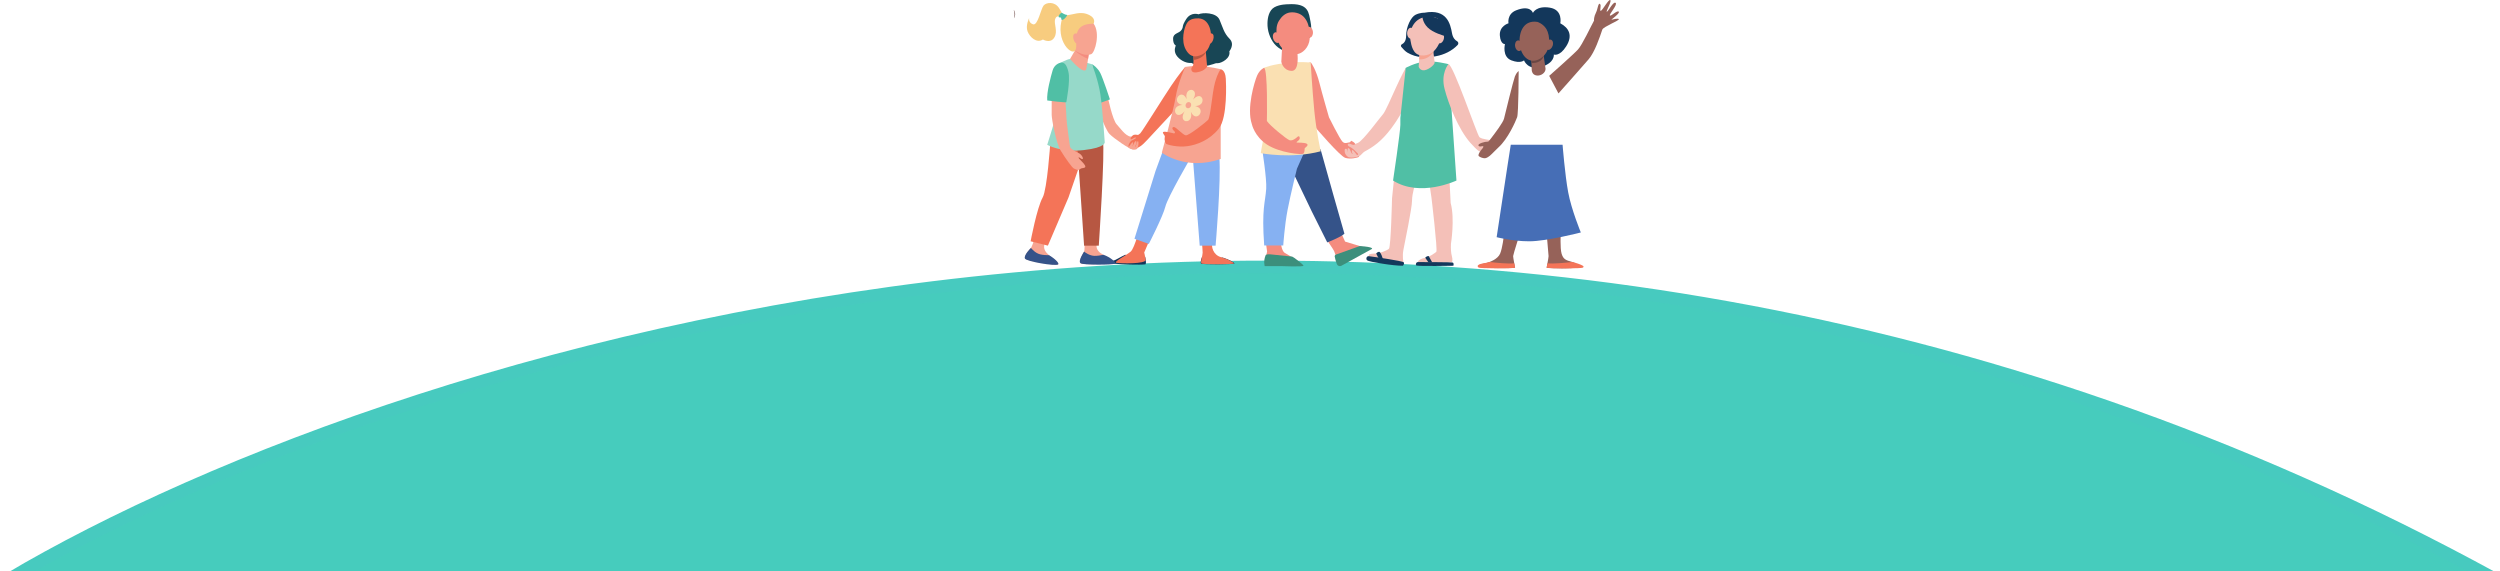 <svg width="604" height="138" viewBox="0 0 604 138" fill="none" xmlns="http://www.w3.org/2000/svg">
<path d="M2 140C98.333 83 353.4 3.2 603 140H2Z" fill="#46CCBD" stroke="#47CABF" stroke-width="3" stroke-linecap="round"/>
<path d="M298.242 63.66C298.242 63.427 296.995 62.711 295.381 62.218C293.66 62.799 291.273 62.319 290.377 62.148C290.103 62.865 290.015 63.544 290.155 63.685C290.423 63.952 298.242 63.91 298.242 63.66Z" fill="#13375B"/>
<path d="M269.301 63.72C270.858 63.875 275.402 64.039 276.725 63.869C276.725 63.869 276.973 63.821 276.799 62.757C276.755 62.496 276.712 62.259 276.672 62.049C275.471 62.364 272.856 61.693 271.82 61.556C270.696 62.094 269.427 62.899 269.017 62.966C268.425 63.063 268.426 63.633 269.301 63.72Z" fill="#13375B"/>
<path d="M290.42 59.024C290.42 59.024 290.561 60.423 290.561 61.04C290.561 61.656 289.987 63.394 290.254 63.66C290.52 63.926 298.119 63.893 298.119 63.643C298.119 63.392 296.776 62.634 294.951 62.113C293.126 61.592 292.505 59.57 292.979 58.408L290.42 59.024Z" fill="#F47458"/>
<path d="M249.82 57.997C249.82 57.997 249.361 59.625 248.997 59.989C248.634 60.352 247.43 61.762 247.726 62.461C248.023 63.161 255.364 64.162 255.644 63.884C255.922 63.605 254.375 62.427 253.498 61.703C252.62 60.98 251.993 60.091 252.36 59.013C252.729 57.934 252.728 58.041 252.728 57.934C252.728 57.827 249.82 57.997 249.82 57.997Z" fill="#F7A491"/>
<path d="M255.644 63.884C255.976 63.635 254.944 62.521 253.449 61.662C252.824 61.661 251.988 61.619 251.282 61.442C250.176 61.166 249.327 60.207 249.076 59.896C249.052 59.928 247.272 61.642 247.619 62.461C247.916 63.161 254.98 64.382 255.644 63.884Z" fill="#355389"/>
<path d="M262.004 58.788C262.004 58.788 262.139 60.46 261.863 60.893C261.588 61.328 260.625 63.048 261.161 63.584C261.646 64.069 268.373 63.757 268.582 63.425C268.795 63.093 267.643 62.099 266.63 61.585C265.616 61.071 264.808 60.34 264.932 59.208C265.055 58.075 265.079 58.179 265.055 58.075C265.032 57.97 262.004 58.788 262.004 58.788Z" fill="#F7A491"/>
<path d="M269.418 63.693C269.769 63.471 268.218 62.069 266.572 61.556C265.961 61.692 265.137 61.833 264.409 61.815C263.269 61.786 262.231 61.035 261.917 60.786C261.903 60.823 260.37 63.042 261.057 63.608C261.594 64.05 268.886 64.031 269.418 63.693Z" fill="#355389"/>
<path d="M316.658 15.094C316.816 15.084 318.006 17.005 318.752 19.956C319.497 22.904 321.085 28.349 321.085 28.349C321.085 28.349 323.662 33.55 324.358 34.247C325.055 34.944 325.731 34.223 326.433 34.441C326.65 34.509 327.318 35.09 327.318 35.09C327.318 35.09 328.523 37.699 328.345 37.877C328.167 38.055 326.303 38.558 325.007 38.137C323.71 37.715 317.682 30.65 317.682 30.65C317.682 30.65 312.769 15.355 316.658 15.094Z" fill="#F48C7F"/>
<path d="M340.206 16.999L339.622 16.393C339.622 16.393 338.553 18.314 337.322 21.036C336.091 23.759 334.615 27.113 334.113 27.616C333.611 28.117 329.382 33.934 328.102 34.501C326.822 35.068 327.217 34.82 326.189 34.697C325.417 34.604 325.502 35.163 326.004 35.422C326.139 35.492 326.293 35.538 326.602 35.757C327.213 36.191 327.737 36.808 328.12 37.167C328.269 37.306 327.959 37.559 327.785 37.386C327.604 37.205 326.995 36.264 326.741 36.264C326.485 36.264 326.655 36.908 326.765 37.115C326.874 37.322 326.631 37.261 326.412 36.75C326.194 36.24 326.036 35.73 325.719 35.802C325.464 35.861 325.62 36.567 325.691 36.839C325.618 36.58 325.416 35.937 325.221 35.937C324.979 35.937 324.869 35.961 324.869 36.44C324.869 36.92 325.039 37.435 325.598 37.858C326.157 38.282 327.722 37.999 328.366 37.743C328.805 37.568 329.242 36.855 329.682 36.617C331.648 35.556 333.669 34.29 336.172 30.954C339.234 26.87 340.429 23.224 340.429 23.224L340.206 16.999Z" fill="#F4C0B8"/>
<path d="M339.072 63.33C339.072 63.33 338.747 61.969 339.072 60.316C339.396 58.663 341.146 50.236 341.146 48.486C341.146 46.737 341.989 44.177 341.989 44.177L336.836 42.88L336.317 47.903C336.317 47.903 336.042 59.619 335.572 60.089C335.102 60.559 333.114 61.253 332.493 61.253C331.797 61.253 330.694 61.3 330.694 61.65C330.694 62.001 330.791 62.228 330.791 62.228L339.072 63.33Z" fill="#F4C0B8"/>
<path d="M345.208 43.437L345.845 47.773C345.845 47.773 347.362 60.482 347.012 60.832C346.662 61.181 345.073 62.206 344.344 62.286C343.615 62.367 342.588 62.86 342.588 63.249C342.588 64.034 350.787 63.396 350.787 63.396C350.787 63.396 351.047 62.811 350.787 61.952C350.529 61.094 350.529 59.878 350.529 59.684C350.529 59.49 350.545 59.651 350.545 59.344C350.545 59.036 350.545 58.938 350.545 58.938C350.545 58.938 351.533 52.878 350.48 49.053L350.107 41.632L345.208 43.437Z" fill="#F4C0B8"/>
<path d="M311.111 1.032C311.111 1.032 309.216 1.01 307.903 1.75C306.595 2.488 306.244 4.248 306.22 5.624C306.188 7.401 306.77 9.19 307.878 10.585C308.988 11.981 310.941 12.608 310.941 12.608L316.437 9.105C316.437 9.105 317.091 7.473 316.629 5.286C316.167 3.098 316.288 0.691 311.111 1.032Z" fill="#184655"/>
<path d="M320.372 57.686C320.372 57.686 322.187 60.295 322.316 60.652C322.446 61.008 323.338 63.374 323.338 63.374L330.305 59.988L324.974 58.367L323.904 56.033L320.372 57.686Z" fill="#F48C7F"/>
<path d="M311.233 39.217L316.921 51.079L320.664 58.566C320.664 58.566 323.985 57.286 324.812 56.459L322.123 47.028L319.06 36.107L312.621 35.521L311.233 39.217Z" fill="#355389"/>
<path d="M305.869 58.89C305.869 58.89 306.128 60.64 306.128 60.754C306.128 60.866 305.739 62.551 305.675 63.005C305.61 63.459 305.675 63.815 305.675 63.815L312.278 62.236C312.278 62.236 311.298 61.596 310.422 61.11C309.547 60.624 309.418 58.306 309.418 58.306L305.869 58.89Z" fill="#F48C7F"/>
<path d="M304.945 36.106C304.945 36.106 306.076 43.221 305.917 45.602C305.689 49.02 304.783 50.334 305.431 59.298H310.034C310.034 59.298 310.358 54.482 311.07 50.755C311.784 47.028 313.339 40.774 313.339 40.774L315.899 35.002L304.945 36.106Z" fill="#86B1F2"/>
<path d="M307.608 9.357C307.83 10.053 308.391 10.494 308.861 10.345C309.331 10.195 309.532 9.509 309.31 8.814C309.088 8.119 308.528 7.677 308.057 7.827C307.587 7.978 307.387 8.663 307.608 9.357Z" fill="#F48C7F"/>
<path d="M315.423 7.873C315.485 8.601 315.933 9.156 316.426 9.115C316.917 9.072 317.265 8.449 317.204 7.722C317.142 6.995 316.693 6.439 316.201 6.481C315.71 6.523 315.362 7.146 315.423 7.873Z" fill="#F48C7F"/>
<path d="M305.379 16.384C305.379 16.384 305.914 30.18 305.379 32.757C304.845 35.333 304.599 37.004 304.599 37.004C304.599 37.004 311.991 38.444 319.088 36.549C319.088 36.549 318.018 31.736 317.532 26.729C317.047 21.721 316.658 15.094 316.658 15.094C316.658 15.094 313.967 14.893 311.894 15.084C307.182 15.515 305.379 16.384 305.379 16.384Z" fill="#FAE0B2"/>
<path d="M309.775 11.144L309.566 14.918C309.566 14.918 309.92 17.002 311.986 17.123C314.052 17.245 313.444 12.797 313.444 12.797L313.323 11.144H309.775Z" fill="#F48C7F"/>
<path d="M305.8 61.616C305.8 61.616 306.044 61.373 306.894 61.446C307.745 61.519 312.01 61.993 312.193 61.993C312.375 61.993 314.816 63.846 314.926 64.182C315.035 64.519 309.652 64.299 309.652 64.299H305.555C305.555 64.299 305.168 63.075 305.8 61.616Z" fill="#3C8F7C"/>
<path d="M322.705 61.527C322.705 61.527 322.456 61.694 322.456 61.922C322.456 62.072 322.71 63.096 323.004 63.825C323.175 64.25 323.68 64.429 324.081 64.208L331.472 60.133C331.472 60.133 332.011 59.666 328.524 59.446L322.705 61.527Z" fill="#3C8F7C"/>
<path d="M305.379 16.384C305.379 16.384 304.33 16.844 303.714 18.269C303.098 19.696 301.121 26.145 302.45 30.002C302.45 30.002 303.049 32.934 306.127 34.943C309.206 36.953 314.575 37.436 314.879 37.132C315.182 36.828 315.194 36.301 315.194 35.963C315.194 35.625 315.899 35.455 315.899 34.993C315.899 34.531 314.709 34.45 313.339 34.45C313.339 34.45 313.097 34.425 313.397 34.199C313.695 33.971 314.077 33.688 314.012 33.259C313.947 32.83 313.667 32.849 313.404 33.112C313.141 33.377 312.27 34.085 311.573 33.882C310.876 33.68 306.761 30.302 306.079 29.232C306.079 29.232 306.352 16.614 305.379 16.384Z" fill="#F48C7F"/>
<path d="M339.623 16.393C339.623 16.393 341.841 15.162 344.196 14.887C346.551 14.611 349.929 15.494 349.929 15.494L351.877 43.621C351.877 43.621 343.127 47.777 336.564 43.621C336.564 43.621 338.327 31.811 338.327 30.151C338.327 28.491 338.327 28.491 338.327 28.491L339.623 16.393Z" fill="#50BFA5"/>
<path d="M330.698 61.895C330.464 61.869 330.244 62.006 330.165 62.228C330.074 62.483 330.115 62.71 330.305 62.901C330.654 63.25 336.734 64.246 338.857 64.199C339.082 64.193 339.404 63.524 339.072 63.33C338.553 63.026 332.301 62.077 330.698 61.895Z" fill="#13375B"/>
<path d="M332.493 61.253L332.995 62.276L334.113 62.584C334.113 62.584 333.595 60.754 333.141 60.834C332.688 60.915 332.493 61.253 332.493 61.253Z" fill="#13375B"/>
<path d="M342.587 63.315C342.374 63.314 342.182 63.449 342.116 63.651C342.063 63.815 342.045 64.002 342.166 64.124C342.426 64.383 351.134 64.205 351.134 64.205C351.134 64.205 351.344 63.557 350.965 63.427C350.715 63.341 344.101 63.318 342.587 63.315Z" fill="#13375B"/>
<path d="M345.211 61.919C345.133 61.777 344.533 61.928 344.344 62.286L345.116 63.395L346.023 63.393L345.211 61.919Z" fill="#13375B"/>
<path d="M349.929 15.494C349.929 15.494 348.033 17.731 349.006 21.474C349.977 25.217 352.327 31.18 355.228 34.499C355.698 35.037 356.783 36.171 357.269 36.496C357.756 36.82 359.813 37.046 359.813 37.046C359.813 37.046 360.721 34.259 360.462 34C360.202 33.74 358.023 33.717 357.432 33.125C356.84 32.533 351.096 15.494 349.929 15.494Z" fill="#F4C0B8"/>
<path d="M360.758 35.013C360.758 35.013 361 35.037 361 35.511C361 35.985 360.587 36.714 360.307 36.994C360.028 37.273 357.468 36.593 357.468 36.593C357.468 36.593 358.4 36.617 358.717 36.222C358.86 36.045 359.129 35.219 359.397 35.219C359.664 35.219 359.372 36.338 359.372 36.338C359.372 36.338 359.883 34.867 360.149 34.867C360.416 34.867 360.442 35.134 360.32 35.584C360.198 36.033 360.593 34.883 360.758 35.013Z" fill="#F4C0B8"/>
<path d="M326.004 34.622C326.004 34.622 326.73 35.092 327.162 34.988C327.593 34.885 327.381 34.664 327.178 34.462C326.976 34.259 326.432 33.999 326.432 33.999L326.004 34.622Z" fill="#F48C7F"/>
<path d="M311.648 3.013C310.472 3.186 309.611 4.02 308.985 5.038C307.745 7.056 308.754 10.025 309.094 10.706C309.434 11.386 310.795 13.137 312.813 13.137C314.83 13.137 316.24 11.289 316.41 9.491C316.638 7.083 315.993 4.081 313.701 3.244C313.076 3.016 312.336 2.911 311.648 3.013Z" fill="#F48C7F"/>
<path d="M344.119 3.074C344.119 3.074 343.123 3.025 342.005 3.56C340.886 4.094 339.72 6.499 339.72 8.638C339.72 9.94 339.144 10.477 338.693 10.698C338.45 10.817 338.386 11.132 338.564 11.334C339.005 11.835 339.464 12.385 340.042 12.723C342.235 13.998 344.444 14.037 346.91 13.585C348.893 13.222 350.764 12.329 352.171 10.865C352.436 10.589 352.363 10.134 352.027 9.954C351.561 9.704 351.012 9.166 350.804 8.008C350.415 5.844 349.612 2.029 344.119 3.074Z" fill="#13375B"/>
<path d="M347.091 8.976C346.933 9.688 347.194 10.352 347.676 10.46C348.158 10.567 348.676 10.076 348.835 9.364C348.993 8.652 348.731 7.987 348.25 7.88C347.769 7.773 347.25 8.263 347.091 8.976Z" fill="#F4C0B8"/>
<path d="M339.966 8.026C339.966 8.756 340.366 9.347 340.859 9.347C341.353 9.347 341.753 8.756 341.753 8.026C341.753 7.296 341.353 6.704 340.859 6.704C340.366 6.704 339.966 7.296 339.966 8.026Z" fill="#F4C0B8"/>
<path d="M342.993 12.723L342.75 16.062C342.75 16.062 342.864 16.823 343.771 16.985C344.678 17.147 346.607 15.802 346.607 15.089L346.153 11.233L342.993 12.723Z" fill="#F4C0B8"/>
<path d="M342.875 14.352C344.308 14.424 345.461 13.777 346.314 12.6L346.153 11.233L342.993 12.723L342.875 14.352Z" fill="#F7A491"/>
<path d="M340.765 9.734C340.984 10.974 341.349 13.155 343.293 13.38C345.238 13.604 346.696 12.553 347.62 10.658C348.543 8.761 348.325 6.258 347.814 5.018C347.409 4.033 345.658 4.08 344.798 4.095C341.916 4.143 340.281 6.989 340.765 9.734Z" fill="#F4C0B8"/>
<path d="M343.609 3.698C343.609 3.698 343.579 5.292 344.905 6.619C346.232 7.946 348.899 8.638 348.899 8.638L349.216 9.386C349.216 9.386 349.637 7.003 348.632 5.416C347.628 3.827 343.609 3.698 343.609 3.698Z" fill="#13375B"/>
<path d="M275.541 54.389C275.541 54.389 274.184 59.918 273.173 60.786C272.163 61.654 268.869 63.315 269.731 63.493C270.593 63.672 276.973 63.821 276.799 62.757C276.623 61.692 276.44 61.013 276.44 61.013L278.127 57.064L275.541 54.389Z" fill="#F47458"/>
<path d="M282.169 35.652L280.805 36.861C280.805 36.861 279.271 41.015 279.182 41.29C279.058 41.671 274.088 57.688 274.088 57.688L277.55 58.934C277.55 58.934 280.984 52.245 281.552 49.922C282.121 47.599 287.811 37.88 287.811 37.88L282.169 35.652Z" fill="#86B1F2"/>
<path d="M288.191 38.117L289.849 59.346H293.689C293.689 59.346 295.064 43.458 294.59 37.88L288.191 38.117Z" fill="#86B1F2"/>
<path d="M267.615 23.325C267.615 23.325 268.781 29.03 269.806 30.055C270.389 30.637 271.978 32.997 273.2 32.997C274.173 32.997 274.752 33.067 274.915 33.067C275.295 33.067 274.868 35.391 274.513 35.746C274.513 35.746 274.394 36.102 273.683 36.102C272.972 36.102 269.203 33.518 268.065 32.38C266.927 31.242 264.817 25.032 264.817 25.032L267.615 23.325Z" fill="#F7A491"/>
<path d="M286.341 16.166C286.341 16.166 284.871 17.873 282.928 20.765C280.985 23.657 276.016 31.686 275.484 32.218C275.355 32.347 274.952 32.605 274.952 32.605C274.952 32.605 274.256 32.455 273.88 32.593C273.513 32.729 273.02 33.439 273.194 33.612C273.367 33.787 274.037 33.206 274.243 33.212C274.447 33.218 274.466 33.217 274.466 33.328C274.466 33.439 273.634 33.898 273.398 33.961C273.161 34.024 272.537 34.984 272.655 35.303C272.774 35.623 272.766 35.731 273.067 35.731C273.367 35.731 273.414 35.967 273.667 35.967C273.921 35.967 273.983 35.652 274.268 35.778C274.553 35.904 274.632 35.873 275.516 35.336C276.401 34.798 278.053 32.799 278.883 31.969C279.711 31.14 287.29 22.883 287.29 22.883L286.341 16.166Z" fill="#F47458"/>
<path d="M289.558 3.452C289.558 3.452 287.749 2.796 286.579 4.629C285.409 6.463 286.042 6.289 285.473 7.205C284.904 8.122 283.419 7.932 283.419 9.355C283.419 10.777 284.083 10.998 284.083 10.998C284.083 10.998 283.48 12.104 284.145 13.242C284.81 14.38 286.464 15.36 287.85 15.202C287.85 15.202 289.929 16.342 292.016 15.804C294.101 15.265 293.374 15.265 294.227 15.265C295.082 15.265 297.388 14.096 297.01 12.389C297.01 12.389 298.415 10.719 297.051 9.355C295.687 7.99 295.429 6.605 294.64 4.772C293.849 2.938 290.506 3.01 289.558 3.452Z" fill="#184655"/>
<path d="M263.821 15.52C264.089 15.613 265.189 16.396 265.829 17.628C266.469 18.861 268.159 24.013 268.159 24.013L265.377 25.032L263.821 15.52Z" fill="#50BFA5"/>
<path d="M262.495 35.114L258.152 47.697L253.172 59.346L248.999 58.297C248.999 58.297 250.505 50.223 251.919 47.687C252.989 45.767 253.737 34.752 253.737 34.752L262.495 35.114Z" fill="#F47458"/>
<path d="M260.409 37.232L261.914 59.346H265.469C265.469 59.346 267.022 36.177 266.454 33.972C265.884 31.768 259.96 32.266 259.96 32.266L260.409 37.232Z" fill="#B75742"/>
<path d="M263.822 15.52C263.822 15.52 259.239 14.147 258.533 14.236C257.761 14.333 255.884 15.327 255.884 15.327C255.884 15.327 255.998 23.283 255.667 25.532C255.336 27.782 253.012 34.987 253.012 34.987C253.012 34.987 256.283 36.885 261.783 36.268C267.282 35.652 266.903 34.324 266.903 34.324C266.903 34.324 266.381 26.359 265.86 22.851C265.338 19.342 263.822 15.52 263.822 15.52Z" fill="#96D9C9"/>
<path d="M254.087 22.882C254.087 22.882 254.087 26.928 254.087 27.781C254.087 28.634 255.067 34.412 256.267 36.391C257.469 38.369 259.097 40.576 259.433 40.703C259.771 40.829 260.504 41.293 260.883 40.913C261.262 40.535 261.561 40.708 262.035 40.503C262.51 40.297 261.972 39.618 261.309 38.954C260.645 38.29 260.504 38.133 260.615 38.022C260.724 37.911 261.262 38.528 261.546 38.432C261.83 38.338 261.372 37.342 260.63 36.994C259.886 36.647 258.701 35.967 258.592 35.604C258.481 35.24 258.481 35.335 258.481 35.24C258.481 35.145 257.643 29.409 257.643 28.287C257.643 27.164 257.311 23.514 257.311 23.514L254.087 22.882Z" fill="#F7A491"/>
<path d="M294.922 16.735C294.922 16.735 292.481 16.095 289.707 15.941C288.27 15.861 286.341 16.166 286.341 16.166C286.341 16.166 284.587 20.101 284.065 23.326C283.543 26.549 280.699 36.885 280.699 36.885C280.699 36.885 286.483 41.341 294.922 38.402V16.735Z" fill="#F7A491"/>
<path d="M294.922 16.735C294.922 16.735 294.257 17.401 293.547 19.927C292.835 22.453 292.473 28.366 291.856 28.982C291.24 29.599 287.211 32.807 286.484 32.696C285.756 32.586 284.129 30.69 283.623 30.69C283.117 30.69 283.18 31.148 283.433 31.4C283.687 31.653 283.995 31.945 283.844 32.096C283.694 32.246 283.694 32.246 283.694 32.246C283.694 32.246 281.443 31.653 281.063 31.875C280.684 32.096 281.426 32.617 281.426 32.997C281.426 33.376 281.334 33.369 281.379 33.787C281.425 34.205 281.529 34.537 281.728 34.735C281.925 34.932 284.414 35.652 286.846 35.32C289.28 34.987 292.251 33.819 294.449 31.1C296.645 28.382 296.204 19.839 296.156 18.987C296.029 16.83 294.922 16.735 294.922 16.735Z" fill="#F47458"/>
<path d="M288.349 13.21C288.349 13.21 288.425 15.727 288.189 15.964C287.952 16.2 287.622 16.592 287.97 17.193C288.318 17.793 289.826 17.41 290.53 17.066C291.205 16.737 291.64 16.123 291.64 16.123L291.289 12.136L288.349 13.21Z" fill="#F47458"/>
<path d="M289.351 14.254C289.837 14.084 290.683 13.757 291.337 12.694L291.287 12.136L288.347 13.211C288.347 13.211 288.366 13.825 288.357 14.475C288.768 14.458 289.12 14.335 289.351 14.254Z" fill="#B75742"/>
<path d="M256.327 15.133C255.896 15.186 254.727 15.613 254.317 17.004C253.905 18.394 252.822 22.345 253.012 24.273C253.012 24.273 257.627 24.873 257.627 24.684C257.627 24.494 258.636 19.548 258.133 17.383C257.692 15.494 257.076 15.039 256.327 15.133Z" fill="#50BFA5"/>
<path d="M248.646 4.359C248.646 4.359 248.403 5.478 249.571 5.872C250.739 6.265 251.464 2.157 252.128 1.346C252.792 0.534 254.806 0.312 255.853 1.933C256.428 2.825 256.608 3.212 256.654 3.381C256.69 3.519 256.637 3.51 256.637 3.51L256.321 4.101C256.321 4.101 255.309 3.486 254.926 4.609C254.544 5.732 255.671 7.569 254.705 9.094C253.739 10.619 251.967 9.541 251.967 9.541C250.497 10.528 248.806 9.02 248.263 7.594C247.719 6.167 248.646 4.359 248.646 4.359Z" fill="#F7CC7F"/>
<path d="M260.17 10.045L260.009 11.696L258.533 14.236C258.533 14.236 261.446 17.76 262.345 16.918C262.545 16.73 263.052 12.999 263.052 12.999L260.17 10.045Z" fill="#F7A491"/>
<path d="M260.009 11.696L259.701 12.26C260.608 13.075 261.774 13.808 262.875 14.23C262.978 13.545 263.052 12.999 263.052 12.999L260.169 10.045L260.009 11.696Z" fill="#F48C7F"/>
<path d="M263.167 4.623C263.167 4.623 263.937 5.321 264.22 5.715C265.903 8.061 264.539 12.687 263.66 13.071C262.33 13.653 260.598 12.87 258.646 11.547C256.695 10.223 256.079 8.079 257.866 6.215C259.651 4.351 263.167 4.623 263.167 4.623Z" fill="#F7A491"/>
<path d="M256.693 4.209L257.225 3.7C259.309 3.7 260.972 2.443 263.312 3.707C264.856 4.541 264.222 5.715 264.222 5.715C258.502 5.715 260.565 10.222 259.865 12.016C259.164 13.809 254.79 9.93 256.693 4.209Z" fill="#F7CC7F"/>
<path d="M260.693 9.285C260.693 9.285 260.613 7.806 259.705 8.099C258.798 8.392 259.505 10.621 260.257 10.543C261.011 10.465 260.693 9.285 260.693 9.285Z" fill="#F7A491"/>
<path d="M291.806 9.289C291.806 9.289 291.878 7.81 292.787 8.097C293.696 8.384 293.003 10.618 292.249 10.544C291.495 10.471 291.806 9.289 291.806 9.289Z" fill="#F47458"/>
<path d="M256.543 3.094C256.543 3.094 257.405 3.628 257.752 3.584C258.099 3.539 257.219 4.666 256.754 4.783C256.288 4.9 256.452 4.451 256.354 4.297C256.254 4.143 255.892 4.263 255.809 4.15C255.617 3.891 256.136 3.143 256.543 3.094Z" fill="#50BFA5"/>
<path d="M272.614 35.652C272.614 35.652 273.41 34.419 273.672 34.359C273.932 34.3 273.612 35.201 273.612 35.367C273.612 35.533 274.086 34.099 274.347 34.099C274.608 34.099 274.644 34.289 274.537 34.655C274.43 35.023 274.181 35.498 274.301 35.498C274.419 35.498 274.756 33.903 274.952 34.099C275.147 34.294 275.072 35.598 274.703 35.967C274.333 36.336 273.247 36.106 272.614 35.652Z" fill="#F7A491"/>
<path d="M284.566 23.384C284.699 23.243 285.087 22.689 285.748 22.909C286.32 23.099 286.546 23.688 286.708 23.955C286.661 23.686 286.554 23.224 286.68 22.699C287.017 21.304 288.725 21.43 288.694 22.724C288.682 23.232 288.499 23.542 288.241 24.087C288.346 23.972 288.662 23.591 289.093 23.368C290.354 22.719 291.03 24.301 290.139 25.142C289.677 25.576 289.091 25.587 288.733 25.63C289.044 25.716 289.23 25.742 289.533 25.936C291.108 26.934 288.918 29.628 287.734 27.034C287.731 27.031 287.726 27.031 287.722 27.029C287.776 27.397 287.88 27.846 287.729 28.366C287.319 29.774 285.447 29.527 285.771 27.933C285.873 27.435 286.205 26.906 286.225 26.866C285.999 27.107 285.665 27.506 285.184 27.694C283.943 28.179 283.352 26.429 284.495 25.69C285.005 25.36 285.514 25.408 285.693 25.36C285.269 25.257 284.87 25.139 284.581 24.784C284.189 24.302 284.4 23.828 284.388 23.763C284.447 23.637 284.506 23.51 284.566 23.384ZM286.787 26.102C287.111 26.27 287.518 26.054 287.683 25.742C287.911 25.311 287.767 24.867 287.444 24.715C287.107 24.556 286.717 24.708 286.511 25.119C286.32 25.499 286.45 25.96 286.787 26.102Z" fill="#FAE0B2"/>
<path d="M288.949 4.456C288.949 4.456 287.526 4.424 286.799 5.531C286.072 6.637 285.282 9.798 286.484 11.978C287.685 14.159 289.218 13.622 289.849 13.401C290.482 13.18 291.73 12.69 292.363 10.651C292.994 8.612 292.536 4.029 288.949 4.456Z" fill="#F47458"/>
<path d="M244.91 2.368C245.05 2.553 245.138 2.768 245.196 2.992C245.196 3.03 245.435 3.741 244.963 4.431C245.099 3.926 245.25 3.366 244.91 2.368Z" fill="#6B4744"/>
<path d="M381.247 11.951C382.262 10.854 384.396 6.284 385.118 4.986C385.103 4.856 385.046 4.099 385.613 2.991C386.015 2.209 386.117 0.609 386.552 0.956C386.987 1.302 386.36 2.699 386.759 2.616C387.157 2.533 388.655 -0.29 389.048 0.024C389.444 0.339 387.863 2.906 388.219 2.832C388.576 2.757 389.775 0.25 390.333 0.694C390.89 1.139 388.666 3.505 388.966 3.743C389.265 3.982 390.63 2.452 391.079 2.81C391.527 3.168 389.12 4.805 389.33 4.762C389.54 4.718 391.041 4.329 391.114 4.637C391.196 4.985 387.477 6.409 387.13 7.124C386.469 9.058 385.311 12.579 383.782 14.358C381.909 16.535 376.522 22.571 376.522 22.571L374.284 18.327C374.284 18.327 380.045 13.253 381.247 11.951Z" fill="#966259"/>
<path d="M363.328 57.006C363.328 57.006 362.986 59.978 362.43 61.273C361.874 62.569 360.041 63.387 358.429 63.705C356.817 64.022 357.354 64.276 357.591 64.513C357.827 64.749 364.814 64.909 366.046 64.685C366.046 64.685 365.572 62.252 365.572 61.874C365.572 61.495 367.5 55.521 367.5 55.521L363.328 57.006Z" fill="#966259"/>
<path d="M366.046 64.685C366.046 64.685 365.95 64.19 365.843 63.612C364.495 63.792 361.412 63.477 359.866 63.297C359.393 63.475 358.819 63.529 358.346 63.623C356.734 63.94 356.854 64.362 357.259 64.657C357.53 64.854 364.813 64.909 366.046 64.685Z" fill="#F47458"/>
<path d="M377.076 56.311C377.076 56.311 376.887 59.961 377.278 61.273C377.682 62.625 378.258 62.856 379.84 63.296C381.395 63.729 380.804 64.42 380.569 64.657C380.333 64.893 374.894 64.909 373.662 64.685C373.662 64.685 374.136 62.253 374.136 61.874C374.136 61.495 373.559 55.355 373.559 55.355L377.076 56.311Z" fill="#966259"/>
<path d="M373.661 64.685C373.661 64.685 373.758 64.19 373.864 63.612C375.212 63.792 378.296 63.477 379.84 63.297C380.375 63.427 380.807 63.533 381.279 63.705C382.822 64.269 382.684 64.42 382.447 64.657C382.211 64.893 374.894 64.909 373.661 64.685Z" fill="#F47458"/>
<path d="M366.91 17.166C366.91 17.166 366.377 17.497 365.997 18.478C365.618 19.458 363.65 27.518 363.366 28.686C363.146 29.59 361.151 32.242 360.161 33.518C359.869 33.895 359.644 34.21 359.502 34.21C358.633 34.21 357.191 34.692 357.191 35.053C357.191 35.412 357.532 35.45 358.099 35.324C358.669 35.197 358.238 35.814 358.033 36.02C357.828 36.225 356.952 37.396 357.262 37.707C357.572 38.017 358.317 38.232 358.664 38.232C358.853 38.232 359.237 38.211 359.937 37.64C360.526 37.159 361.393 36.175 362.029 35.609C364.315 33.57 366.195 29.288 366.543 28.308C366.89 27.328 366.91 17.166 366.91 17.166Z" fill="#966259"/>
<path d="M361.59 57.302C361.59 57.302 365.289 58.297 369.483 58.297C373.68 58.297 381.928 56.164 381.928 56.164C381.928 56.164 379.653 50.665 378.871 46.445C378.088 42.226 377.52 34.973 377.52 34.973H365.002L364.219 39.994L361.59 57.302Z" fill="#466EB6"/>
<path d="M364.452 5.628C364.452 5.628 362.178 6.274 362.366 8.608C362.54 10.761 363.599 10.652 363.599 10.652C363.599 10.652 362.825 13.704 365.164 14.589C367.369 15.423 368.197 14.589 368.197 14.589C368.197 14.589 369.154 17.123 372.425 16.145C375.697 15.166 375.404 13.182 375.404 13.182C375.404 13.182 376.798 13.73 378.41 11.17C380.022 8.61 379.101 6.766 376.968 5.628C376.968 5.628 377.678 2.369 374.418 1.848C371.155 1.326 370.355 3.116 370.355 3.116C370.355 3.116 369.775 1.117 366.301 2.493C364.025 3.394 364.452 5.628 364.452 5.628Z" fill="#13375B"/>
<path d="M373.464 10.515C373.224 11.185 373.397 11.859 373.849 12.023C374.303 12.185 374.864 11.772 375.104 11.102C375.345 10.433 375.173 9.758 374.719 9.596C374.266 9.433 373.704 9.845 373.464 10.515Z" fill="#966259"/>
<path d="M366.05 11.179C366.159 11.883 366.634 12.393 367.108 12.318C367.584 12.245 367.881 11.614 367.771 10.911C367.661 10.208 367.187 9.698 366.711 9.771C366.236 9.846 365.94 10.476 366.05 11.179Z" fill="#966259"/>
<path d="M369.949 14.258L370.075 17.023C370.075 17.023 370.137 18.098 371.26 18.24C372.382 18.383 373.41 17.515 373.41 16.644C373.41 16.534 372.856 12.741 372.856 12.741L369.949 14.258Z" fill="#966259"/>
<path d="M372.856 12.742L369.949 14.258L369.994 15.242C370.519 15.246 371.299 15.204 371.924 14.831C372.449 14.518 372.741 14.12 372.976 13.571C372.906 13.086 372.856 12.742 372.856 12.742Z" fill="#6B4744"/>
<path d="M371.442 5.293C371.442 5.293 372.819 5.686 373.643 7.076C374.467 8.465 374.965 12.456 372.11 14.159C369.253 15.862 367.345 13.127 367.146 10.582C366.909 7.574 368.222 4.781 371.442 5.293Z" fill="#966259"/>
</svg>
